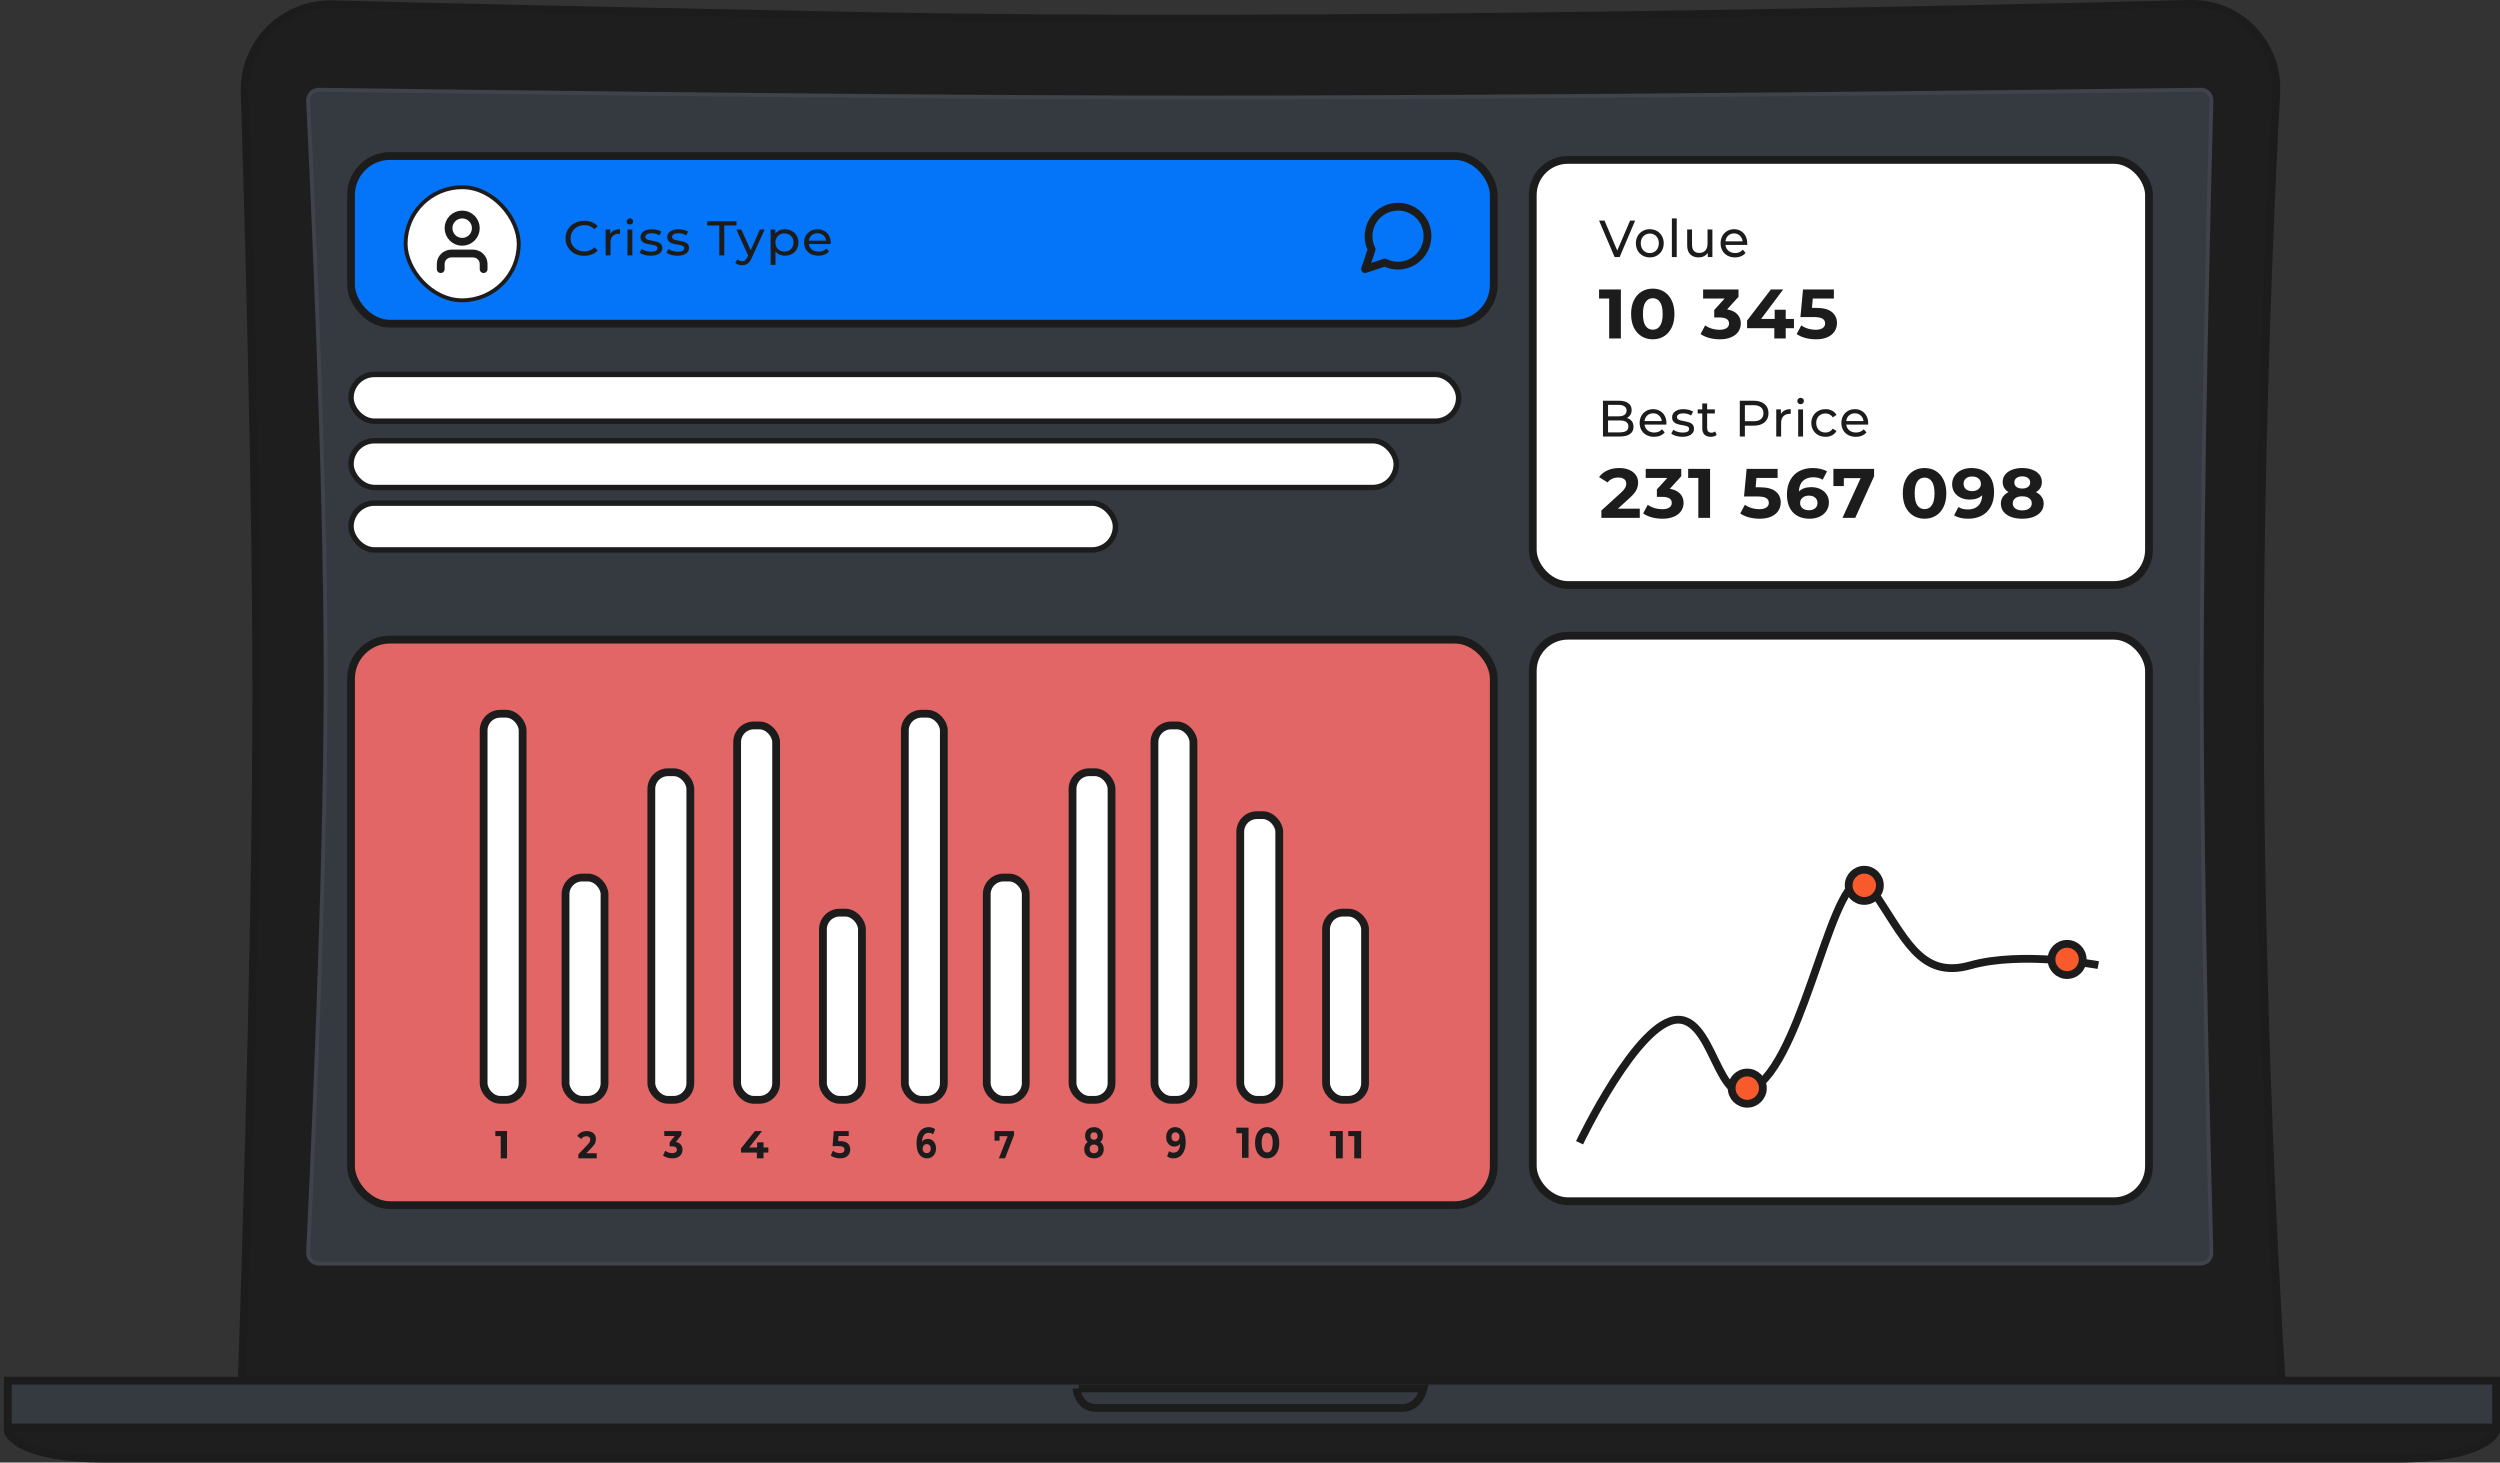 <?xml version="1.0" encoding="UTF-8"?>
<svg width="641px" height="375px" viewBox="0 0 641 375" version="1.1" xmlns="http://www.w3.org/2000/svg" xmlns:xlink="http://www.w3.org/1999/xlink">
    <rect x="0" y="0" width="641" height="375" fill="#333333" stroke="none"/>
    <title>Illustration</title>
    <defs>
        <path d="M0,0.466 L133,0.466 L0,0.466 Z" id="path-1"></path>
        <path d="M0,0.466 L133,0.466 L0,0.466 Z" id="path-3"></path>
        <path d="M0,0.466 L133,0.466 L0,0.466 Z" id="path-5"></path>
        <path d="M0,0.466 L133,0.466 L0,0.466 Z" id="path-7"></path>
        <path d="M0,0.466 L133,0.466 L0,0.466 Z" id="path-9"></path>
    </defs>
    <g id="🧠-Symbols" stroke="none" stroke-width="1" fill="none" fill-rule="evenodd">
        <g id="Cards/Banner/04" transform="translate(-142, -70)">
            <g id="Illustration" transform="translate(144, 71)">
                <path d="M83.285,0.097 C70.746,-0.238 60.363,10.088 60.745,22.593 C61.832,58.109 63.722,126.979 63.722,176.188 C63.722,245.237 60,353 60,353 L583,353 C583,353 577.416,270.859 577.416,176.188 C577.416,112.15 579.971,53.846 581.625,22.818 C582.296,10.23 572.155,-0.317 559.519,0.007 C498.616,1.569 332.432,5.325 219.133,3.088 C144.864,1.621 104.682,0.669 83.285,0.097 Z" id="Path" stroke="#1C1C1D" stroke-width="2" fill="#1E1E1E"></path>
                <path d="M79.791,22.005 C78.181,21.982 76.927,23.271 77.005,24.88 C77.79,40.949 81.506,119.878 81.506,172.482 C81.506,225.13 77.783,304.148 77,320.124 C76.926,321.717 78.198,323 79.793,323 L562.21,323 C563.78,323 565.042,321.755 565,320.186 C564.577,304.62 562.569,227.9 562.518,176.801 C562.465,122.544 564.567,41.013 565,24.818 C565.042,23.234 563.865,21.98 562.281,22 C539.89,22.293 388.019,24.221 287.988,23.992 C212.867,23.82 99.383,22.278 79.791,22.005 Z" id="Path" stroke="#40424C" fill="#343A40"></path>
                <path d="M0,365.027 C0,365.027 0.007,365.46 0,365.763 C-0.028,367.007 3.53,373 24.855,373 C24.855,373 589.155,373 612.186,373 C635.218,373 637.969,366.531 638,365.763 C637.969,365.311 638,365.732 638,365.027 C638,365.027 457.783,364.967 367.651,365.027 C337.017,365.047 306.318,365.006 275.685,365.027 C245.051,365.047 214.431,365.006 183.798,365.027 C122.53,365.068 0,365.027 0,365.027 Z" id="Path" stroke="#1C1C1D" stroke-width="2" fill="#1E1E1E"></path>
                <polygon id="Path" stroke="#1C1C1D" stroke-width="2" fill="#343A40" points="0 353 0 365 638 365 638 353"></polygon>
                <path d="M274,355 C274,355 274.37,360 279.126,360 C279.126,360 336.495,359.995 357.714,360 C359.306,360.001 362.037,358.948 363,355 L274.6,355" id="Path" stroke="#1C1C1D" stroke-width="2"></path>
                <rect id="Rectangle" stroke="#1C1C1D" stroke-width="2" fill="#0475f8" fill-rule="nonzero" x="88" y="39" width="293" height="43" rx="10"></rect>
                <rect id="Rectangle" stroke="#1C1C1D" fill="#FFFFFF" fill-rule="nonzero" x="102" y="47" width="29" height="29" rx="14.5"></rect>
                <path d="M122,68 L122,66.667 C122,65.959 121.71,65.281 121.195,64.781 C120.679,64.281 119.98,64 119.25,64 L113.75,64 C113.02,64 112.321,64.281 111.805,64.781 C111.29,65.281 111,65.959 111,66.667 L111,68" id="Path" stroke="#1C1C1D" stroke-width="2" stroke-linecap="round" stroke-linejoin="round"></path>
                <path d="M116.499,61 C118.432,61 120,59.433 120,57.5 C120,55.567 118.432,54 116.499,54 C114.567,54 113,55.567 113,57.5 C113,59.433 114.567,61 116.499,61 Z" id="Path" stroke="#1C1C1D" stroke-width="2" stroke-linecap="round" stroke-linejoin="round"></path>
                <path d="M147.793,64.592 C146.887,64.592 146.066,64.4 145.332,64.016 C144.606,63.623 144.036,63.088 143.622,62.411 C143.207,61.725 143,60.956 143,60.103 C143,59.251 143.207,58.486 143.622,57.809 C144.036,57.123 144.611,56.588 145.345,56.204 C146.079,55.811 146.9,55.614 147.806,55.614 C148.514,55.614 149.162,55.731 149.75,55.966 C150.337,56.191 150.838,56.53 151.252,56.981 L150.41,57.771 C149.728,57.077 148.877,56.73 147.858,56.73 C147.185,56.73 146.576,56.877 146.032,57.169 C145.487,57.462 145.06,57.867 144.749,58.386 C144.446,58.895 144.296,59.468 144.296,60.103 C144.296,60.739 144.446,61.316 144.749,61.834 C145.06,62.344 145.487,62.745 146.032,63.038 C146.576,63.33 147.185,63.476 147.858,63.476 C148.869,63.476 149.719,63.125 150.41,62.423 L151.252,63.213 C150.838,63.665 150.333,64.007 149.737,64.241 C149.149,64.475 148.501,64.592 147.793,64.592 Z M154.481,58.962 C154.698,58.578 155.017,58.285 155.44,58.085 C155.864,57.884 156.377,57.784 156.981,57.784 L156.981,58.95 C156.913,58.942 156.818,58.937 156.696,58.937 C156.023,58.937 155.492,59.134 155.103,59.527 C154.724,59.911 154.533,60.463 154.533,61.182 L154.533,64.492 L153.289,64.492 L153.289,57.846 L154.481,57.846 L154.481,58.962 Z M158.885,57.846 L160.129,57.846 L160.129,64.492 L158.885,64.492 L158.885,57.846 Z M159.507,56.567 C159.264,56.567 159.062,56.492 158.898,56.342 C158.742,56.191 158.665,56.007 158.665,55.79 C158.665,55.573 158.742,55.389 158.898,55.238 C159.062,55.079 159.264,55 159.507,55 C159.748,55 159.947,55.075 160.103,55.226 C160.267,55.368 160.349,55.548 160.349,55.765 C160.349,55.991 160.267,56.183 160.103,56.342 C159.947,56.492 159.748,56.567 159.507,56.567 Z M164.842,64.567 C164.281,64.567 163.741,64.496 163.223,64.354 C162.705,64.204 162.299,64.016 162.005,63.79 L162.523,62.837 C162.825,63.046 163.193,63.213 163.625,63.339 C164.056,63.464 164.493,63.527 164.933,63.527 C166.021,63.527 166.566,63.226 166.566,62.624 C166.566,62.423 166.491,62.264 166.345,62.147 C166.198,62.03 166.012,61.947 165.788,61.897 C165.572,61.838 165.261,61.775 164.855,61.708 C164.302,61.625 163.849,61.529 163.495,61.42 C163.149,61.311 162.851,61.127 162.601,60.868 C162.35,60.609 162.226,60.246 162.226,59.777 C162.226,59.176 162.485,58.695 163.003,58.335 C163.521,57.968 164.216,57.784 165.089,57.784 C165.546,57.784 166.004,57.838 166.462,57.947 C166.919,58.055 167.295,58.202 167.589,58.386 L167.058,59.339 C166.496,58.987 165.835,58.812 165.076,58.812 C164.548,58.812 164.147,58.895 163.871,59.063 C163.594,59.23 163.456,59.451 163.456,59.727 C163.456,59.945 163.534,60.116 163.689,60.241 C163.845,60.367 164.035,60.459 164.259,60.517 C164.493,60.576 164.817,60.643 165.231,60.718 C165.784,60.81 166.229,60.91 166.566,61.019 C166.911,61.119 167.204,61.295 167.446,61.545 C167.688,61.796 167.809,62.147 167.809,62.599 C167.809,63.201 167.541,63.681 167.006,64.041 C166.479,64.392 165.758,64.567 164.842,64.567 Z M171.703,64.567 C171.141,64.567 170.602,64.496 170.084,64.354 C169.566,64.204 169.159,64.016 168.866,63.79 L169.384,62.837 C169.686,63.046 170.053,63.213 170.485,63.339 C170.917,63.464 171.353,63.527 171.794,63.527 C172.882,63.527 173.426,63.226 173.426,62.624 C173.426,62.423 173.352,62.264 173.206,62.147 C173.059,62.03 172.873,61.947 172.649,61.897 C172.432,61.838 172.121,61.775 171.716,61.708 C171.163,61.625 170.709,61.529 170.356,61.42 C170.01,61.311 169.712,61.127 169.462,60.868 C169.211,60.609 169.086,60.246 169.086,59.777 C169.086,59.176 169.345,58.695 169.864,58.335 C170.382,57.968 171.077,57.784 171.949,57.784 C172.406,57.784 172.865,57.838 173.323,57.947 C173.78,58.055 174.155,58.202 174.45,58.386 L173.919,59.339 C173.357,58.987 172.696,58.812 171.936,58.812 C171.409,58.812 171.007,58.895 170.732,59.063 C170.455,59.23 170.317,59.451 170.317,59.727 C170.317,59.945 170.395,60.116 170.55,60.241 C170.706,60.367 170.895,60.459 171.12,60.517 C171.353,60.576 171.677,60.643 172.092,60.718 C172.644,60.81 173.089,60.91 173.426,61.019 C173.771,61.119 174.065,61.295 174.307,61.545 C174.549,61.796 174.67,62.147 174.67,62.599 C174.67,63.201 174.402,63.681 173.867,64.041 C173.339,64.392 172.618,64.567 171.703,64.567 Z M182.425,56.806 L179.316,56.806 L179.316,55.715 L186.817,55.715 L186.817,56.806 L183.708,56.806 L183.708,64.492 L182.425,64.492 L182.425,56.806 Z M194.063,57.846 L190.733,65.157 C190.44,65.834 190.094,66.31 189.697,66.586 C189.308,66.862 188.837,67 188.285,67 C187.948,67 187.62,66.946 187.3,66.837 C186.989,66.737 186.73,66.586 186.523,66.386 L187.054,65.483 C187.409,65.809 187.819,65.972 188.285,65.972 C188.588,65.972 188.837,65.892 189.036,65.734 C189.244,65.583 189.43,65.32 189.593,64.944 L189.814,64.48 L186.782,57.846 L188.078,57.846 L190.474,63.163 L192.845,57.846 L194.063,57.846 Z M199.234,57.784 C199.899,57.784 200.495,57.926 201.022,58.21 C201.549,58.494 201.959,58.891 202.252,59.401 C202.555,59.911 202.706,60.5 202.706,61.169 C202.706,61.838 202.555,62.432 202.252,62.95 C201.959,63.46 201.549,63.857 201.022,64.141 C200.495,64.425 199.899,64.567 199.234,64.567 C198.742,64.567 198.288,64.475 197.874,64.292 C197.468,64.108 197.122,63.84 196.837,63.489 L196.837,66.925 L195.593,66.925 L195.593,57.846 L196.785,57.846 L196.785,58.9 C197.062,58.532 197.412,58.256 197.835,58.072 C198.259,57.88 198.725,57.784 199.234,57.784 Z M199.13,63.514 C199.571,63.514 199.964,63.418 200.309,63.226 C200.664,63.025 200.94,62.749 201.138,62.398 C201.346,62.039 201.449,61.629 201.449,61.169 C201.449,60.71 201.346,60.304 201.138,59.953 C200.94,59.594 200.664,59.318 200.309,59.125 C199.964,58.933 199.571,58.837 199.13,58.837 C198.699,58.837 198.306,58.937 197.951,59.138 C197.606,59.33 197.329,59.602 197.122,59.953 C196.924,60.304 196.824,60.71 196.824,61.169 C196.824,61.629 196.924,62.039 197.122,62.398 C197.321,62.749 197.598,63.025 197.951,63.226 C198.306,63.418 198.699,63.514 199.13,63.514 Z M211,61.207 C211,61.299 210.992,61.42 210.974,61.571 L205.403,61.571 C205.481,62.156 205.745,62.628 206.194,62.987 C206.652,63.339 207.217,63.514 207.891,63.514 C208.712,63.514 209.372,63.247 209.873,62.712 L210.56,63.489 C210.249,63.84 209.86,64.108 209.394,64.292 C208.936,64.475 208.422,64.567 207.852,64.567 C207.126,64.567 206.483,64.425 205.922,64.141 C205.361,63.848 204.924,63.443 204.613,62.925 C204.311,62.406 204.16,61.821 204.16,61.169 C204.16,60.526 204.307,59.945 204.6,59.426 C204.903,58.908 205.313,58.507 205.831,58.223 C206.358,57.93 206.95,57.784 207.606,57.784 C208.263,57.784 208.846,57.93 209.355,58.223 C209.873,58.507 210.275,58.908 210.56,59.426 C210.854,59.945 211,60.538 211,61.207 Z M207.606,58.799 C207.01,58.799 206.509,58.975 206.103,59.326 C205.706,59.677 205.473,60.137 205.403,60.705 L209.808,60.705 C209.74,60.145 209.502,59.69 209.096,59.339 C208.699,58.979 208.202,58.799 207.606,58.799 Z" id="Shape" fill="#1C1C1D" fill-rule="nonzero"></path>
                <path d="M364,59.556 C364.003,60.729 363.729,61.886 363.2,62.933 C362.572,64.188 361.609,65.244 360.415,65.982 C359.222,66.719 357.847,67.111 356.444,67.111 C355.271,67.114 354.114,66.84 353.067,66.311 L348,68 L349.689,62.933 C349.16,61.886 348.886,60.729 348.889,59.556 C348.89,58.153 349.281,56.778 350.019,55.585 C350.756,54.391 351.812,53.427 353.067,52.8 C354.114,52.271 355.271,51.997 356.444,52 L356.889,52 C358.741,52.102 360.492,52.884 361.804,54.196 C363.116,55.508 363.898,57.258 364,59.111 L364,59.556 Z" id="Path" stroke="#1C1C1D" stroke-width="2" stroke-linecap="round" stroke-linejoin="round"></path>
                <rect id="Rectangle" stroke="#1C1C1D" stroke-width="2" fill="#E26666" fill-rule="nonzero" x="88" y="163" width="293" height="145" rx="10"></rect>
                <rect id="Rectangle" stroke="#1C1C1D" stroke-width="2" fill="#FFFFFF" fill-rule="nonzero" x="122" y="182" width="10" height="99" rx="4.285"></rect>
                <rect id="Rectangle" stroke="#1C1C1D" stroke-width="2" fill="#FFFFFF" fill-rule="nonzero" x="230" y="182" width="10" height="99" rx="4.285"></rect>
                <rect id="Rectangle" stroke="#1C1C1D" stroke-width="2" fill="#FFFFFF" fill-rule="nonzero" x="143" y="224" width="10" height="57" rx="4.285"></rect>
                <rect id="Rectangle" stroke="#1C1C1D" stroke-width="2" fill="#FFFFFF" fill-rule="nonzero" x="251" y="224" width="10" height="57" rx="4.285"></rect>
                <rect id="Rectangle" stroke="#1C1C1D" stroke-width="2" fill="#FFFFFF" fill-rule="nonzero" x="316" y="208" width="10" height="73" rx="4.285"></rect>
                <rect id="Rectangle" stroke="#1C1C1D" stroke-width="2" fill="#FFFFFF" fill-rule="nonzero" x="209" y="233" width="10" height="48" rx="4.285"></rect>
                <rect id="Rectangle" stroke="#1C1C1D" stroke-width="2" fill="#FFFFFF" fill-rule="nonzero" x="338" y="233" width="10" height="48" rx="4.285"></rect>
                <rect id="Rectangle" stroke="#1C1C1D" stroke-width="2" fill="#FFFFFF" fill-rule="nonzero" x="165" y="197" width="10" height="84" rx="4.285"></rect>
                <rect id="Rectangle" stroke="#1C1C1D" stroke-width="2" fill="#FFFFFF" fill-rule="nonzero" x="273" y="197" width="10" height="84" rx="4.285"></rect>
                <rect id="Rectangle" stroke="#1C1C1D" stroke-width="2" fill="#FFFFFF" fill-rule="nonzero" x="187" y="185" width="10" height="96" rx="4.285"></rect>
                <rect id="Rectangle" stroke="#1C1C1D" stroke-width="2" fill="#FFFFFF" fill-rule="nonzero" x="294" y="185" width="10" height="96" rx="4.285"></rect>
                <polygon id="Path" fill="#1C1C1D" fill-rule="nonzero" points="128 289 128 296 126.39 296 126.39 290.3 125 290.3 125 289"></polygon>
                <path d="M151,294.702 L151,296 L146.285,296 L146.285,294.968 L148.691,292.46 C148.947,292.192 149.119,291.963 149.208,291.772 C149.298,291.576 149.342,291.383 149.342,291.193 C149.342,290.918 149.255,290.707 149.083,290.563 C148.917,290.413 148.67,290.337 148.344,290.337 C148.071,290.337 147.824,290.396 147.604,290.514 C147.384,290.626 147.2,290.796 147.051,291.026 L146,290.278 C146.244,289.879 146.579,289.567 147.007,289.344 C147.435,289.115 147.925,289 148.477,289 C148.941,289 149.345,289.086 149.69,289.256 C150.04,289.419 150.31,289.656 150.501,289.963 C150.696,290.265 150.795,290.622 150.795,291.035 C150.795,291.409 150.723,291.759 150.581,292.087 C150.438,292.415 150.162,292.789 149.752,293.208 L148.317,294.702 L151,294.702 Z" id="Path" fill="#1C1C1D" fill-rule="nonzero"></path>
                <path d="M171.294,291.802 C171.845,291.9 172.267,292.127 172.56,292.48 C172.853,292.828 173,293.261 173,293.778 C173,294.178 172.904,294.549 172.713,294.889 C172.521,295.223 172.228,295.492 171.833,295.696 C171.444,295.899 170.965,296 170.396,296 C169.954,296 169.517,295.939 169.086,295.814 C168.662,295.683 168.299,295.499 168,295.263 L168.566,294.044 C168.805,294.24 169.08,294.395 169.391,294.506 C169.709,294.61 170.032,294.663 170.361,294.663 C170.726,294.663 171.013,294.588 171.223,294.437 C171.432,294.28 171.537,294.061 171.537,293.778 C171.537,293.214 171.145,292.933 170.361,292.933 L169.697,292.933 L169.697,291.881 L170.989,290.278 L168.314,290.278 L168.314,289 L172.713,289 L172.713,290.032 L171.294,291.802 Z" id="Path" fill="#1C1C1D" fill-rule="nonzero"></path>
                <polygon id="Path" fill="#1C1C1D" fill-rule="nonzero" points="195 294.53 193.77 294.53 193.77 296 192.066 296 192.066 294.53 188 294.53 188 293.44 191.559 289 193.393 289 190.093 293.209 192.12 293.209 192.12 291.9 193.77 291.9 193.77 293.209 195 293.209"></polygon>
                <path d="M213.41,291.586 C214.294,291.586 214.945,291.779 215.363,292.166 C215.788,292.553 216,293.07 216,293.719 C216,294.139 215.904,294.522 215.713,294.87 C215.522,295.21 215.229,295.486 214.835,295.696 C214.447,295.899 213.965,296 213.392,296 C212.95,296 212.514,295.938 212.084,295.814 C211.66,295.683 211.298,295.499 211,295.263 L211.573,294.044 C211.812,294.24 212.087,294.395 212.398,294.506 C212.708,294.61 213.028,294.663 213.357,294.663 C213.721,294.663 214.008,294.584 214.216,294.427 C214.426,294.27 214.53,294.05 214.53,293.769 C214.53,293.474 214.42,293.251 214.199,293.1 C213.984,292.949 213.608,292.874 213.069,292.874 L211.465,292.874 L211.788,289 L215.614,289 L215.614,290.278 L212.998,290.278 L212.9,291.586 L213.41,291.586 Z" id="Path" fill="#1C1C1D" fill-rule="nonzero"></path>
                <path d="M235.915,291.017 C236.302,291.017 236.653,291.116 236.971,291.315 C237.288,291.514 237.538,291.798 237.723,292.166 C237.908,292.527 238,292.947 238,293.425 C238,293.942 237.899,294.394 237.697,294.785 C237.495,295.175 237.218,295.477 236.867,295.691 C236.52,295.898 236.134,296 235.708,296 C234.86,296 234.196,295.669 233.718,295.006 C233.24,294.343 233,293.396 233,292.166 C233,291.29 233.13,290.538 233.39,289.912 C233.649,289.286 234.009,288.81 234.471,288.486 C234.938,288.162 235.477,288 236.088,288 C236.411,288 236.719,288.048 237.014,288.144 C237.313,288.232 237.567,288.362 237.775,288.531 L237.256,289.846 C236.956,289.588 236.579,289.459 236.123,289.459 C235.61,289.459 235.203,289.651 234.903,290.033 C234.603,290.417 234.442,290.973 234.419,291.702 C234.777,291.246 235.275,291.017 235.915,291.017 Z M235.63,294.663 C235.93,294.663 236.172,294.561 236.356,294.354 C236.547,294.148 236.642,293.868 236.642,293.514 C236.642,293.161 236.547,292.881 236.356,292.675 C236.172,292.46 235.924,292.354 235.612,292.354 C235.307,292.354 235.056,292.465 234.86,292.685 C234.664,292.9 234.565,293.175 234.565,293.514 C234.565,293.853 234.661,294.129 234.851,294.343 C235.042,294.556 235.301,294.663 235.63,294.663 Z" id="Shape" fill="#1C1C1D" fill-rule="nonzero"></path>
                <polygon id="Path" fill="#1C1C1D" fill-rule="nonzero" points="258 289 258 290.05 255.682 296 254.114 296 256.351 290.32 254.283 290.32 254.283 291.46 253 291.46 253 289"></polygon>
                <path d="M280.093,291.802 C280.387,291.993 280.61,292.243 280.763,292.552 C280.921,292.862 281,293.219 281,293.625 C281,294.104 280.896,294.523 280.686,294.885 C280.477,295.238 280.184,295.514 279.805,295.714 C279.427,295.905 278.989,296 278.491,296 C277.994,296 277.556,295.905 277.178,295.714 C276.805,295.514 276.514,295.238 276.305,294.885 C276.101,294.523 276,294.104 276,293.625 C276,293.219 276.076,292.862 276.229,292.552 C276.386,292.243 276.61,291.993 276.898,291.802 C276.678,291.624 276.508,291.404 276.39,291.138 C276.271,290.866 276.212,290.557 276.212,290.21 C276.212,289.761 276.308,289.37 276.5,289.039 C276.692,288.708 276.961,288.454 277.305,288.277 C277.649,288.092 278.045,288 278.491,288 C278.943,288 279.342,288.092 279.687,288.277 C280.037,288.454 280.308,288.708 280.5,289.039 C280.692,289.37 280.788,289.761 280.788,290.21 C280.788,290.557 280.729,290.866 280.61,291.138 C280.492,291.404 280.319,291.624 280.093,291.802 Z M278.491,289.315 C278.215,289.315 277.992,289.404 277.822,289.581 C277.658,289.75 277.576,289.985 277.576,290.287 C277.576,290.582 277.658,290.814 277.822,290.983 C277.986,291.153 278.209,291.237 278.491,291.237 C278.774,291.237 279,291.153 279.17,290.983 C279.339,290.814 279.424,290.582 279.424,290.287 C279.424,289.985 279.339,289.75 279.17,289.581 C279,289.404 278.774,289.315 278.491,289.315 Z M278.491,294.686 C278.836,294.686 279.108,294.586 279.305,294.387 C279.509,294.181 279.61,293.908 279.61,293.57 C279.61,293.231 279.509,292.962 279.305,292.763 C279.108,292.564 278.836,292.465 278.491,292.465 C278.153,292.465 277.884,292.564 277.686,292.763 C277.489,292.962 277.39,293.231 277.39,293.57 C277.39,293.916 277.489,294.188 277.686,294.387 C277.884,294.586 278.153,294.686 278.491,294.686 Z" id="Shape" fill="#1C1C1D" fill-rule="nonzero"></path>
                <path d="M299.292,288 C300.14,288 300.803,288.331 301.282,288.995 C301.76,289.651 302,290.597 302,291.834 C302,292.711 301.87,293.463 301.61,294.089 C301.357,294.715 300.996,295.19 300.529,295.514 C300.062,295.838 299.523,296 298.912,296 C298.588,296 298.28,295.956 297.986,295.867 C297.691,295.772 297.441,295.639 297.233,295.47 L297.752,294.155 C298.047,294.413 298.424,294.542 298.885,294.542 C299.399,294.542 299.805,294.35 300.106,293.967 C300.405,293.577 300.566,293.017 300.59,292.288 C300.227,292.752 299.725,292.984 299.084,292.984 C298.698,292.984 298.346,292.884 298.029,292.685 C297.712,292.487 297.462,292.206 297.277,291.846 C297.092,291.477 297,291.053 297,290.575 C297,290.059 297.101,289.606 297.303,289.216 C297.504,288.825 297.778,288.527 298.124,288.321 C298.476,288.107 298.866,288 299.292,288 Z M299.396,291.646 C299.701,291.646 299.949,291.54 300.14,291.326 C300.336,291.106 300.434,290.826 300.434,290.487 C300.434,290.147 300.339,289.871 300.149,289.658 C299.964,289.444 299.707,289.337 299.379,289.337 C299.079,289.337 298.834,289.44 298.643,289.646 C298.459,289.853 298.367,290.132 298.367,290.487 C298.367,290.84 298.459,291.123 298.643,291.338 C298.834,291.544 299.084,291.646 299.396,291.646 Z" id="Shape" fill="#1C1C1D" fill-rule="nonzero"></path>
                <path d="M318.124,288.133 L318.124,295.867 L316.448,295.867 L316.448,289.569 L315,289.569 L315,288.133 L318.124,288.133 Z M322.898,296 C322.298,296 321.764,295.842 321.295,295.525 C320.825,295.208 320.456,294.752 320.188,294.155 C319.926,293.551 319.795,292.833 319.795,291.999 C319.795,291.167 319.926,290.453 320.188,289.857 C320.456,289.252 320.825,288.791 321.295,288.475 C321.764,288.158 322.298,288 322.898,288 C323.497,288 324.031,288.158 324.5,288.475 C324.97,288.791 325.335,289.252 325.597,289.857 C325.866,290.453 326,291.167 326,291.999 C326,292.833 325.866,293.551 325.597,294.155 C325.335,294.752 324.97,295.208 324.5,295.525 C324.031,295.842 323.497,296 322.898,296 Z M322.898,294.486 C323.339,294.486 323.683,294.284 323.932,293.879 C324.187,293.473 324.314,292.847 324.314,291.999 C324.314,291.153 324.187,290.527 323.932,290.121 C323.683,289.716 323.339,289.514 322.898,289.514 C322.463,289.514 322.119,289.716 321.863,290.121 C321.615,290.527 321.491,291.153 321.491,291.999 C321.491,292.847 321.615,293.473 321.863,293.879 C322.119,294.284 322.463,294.486 322.898,294.486 Z" id="Shape" fill="#1C1C1D" fill-rule="nonzero"></path>
                <path d="M342.293,289 L342.293,296 L340.527,296 L340.527,290.3 L339,290.3 L339,289 L342.293,289 Z M347,289 L347,296 L345.233,296 L345.233,290.3 L343.706,290.3 L343.706,289 L347,289 Z" id="Shape" fill="#1C1C1D" fill-rule="nonzero"></path>
                <rect id="Rectangle" stroke="#1C1C1D" stroke-width="2" fill="#FFFFFF" fill-rule="nonzero" x="391" y="40" width="158" height="109" rx="9"></rect>
                <path d="M417.249,55.561 L413.272,64.92 L411.99,64.92 L408,55.561 L409.399,55.561 L412.664,63.249 L415.954,55.561 L417.249,55.561 Z M421.016,65 C420.334,65 419.721,64.844 419.177,64.532 C418.633,64.22 418.205,63.792 417.894,63.249 C417.593,62.696 417.441,62.072 417.441,61.377 C417.441,60.682 417.593,60.062 417.894,59.519 C418.205,58.966 418.633,58.538 419.177,58.235 C419.721,57.923 420.334,57.767 421.016,57.767 C421.699,57.767 422.308,57.923 422.843,58.235 C423.387,58.538 423.811,58.966 424.113,59.519 C424.423,60.062 424.579,60.682 424.579,61.377 C424.579,62.072 424.423,62.696 424.113,63.249 C423.811,63.792 423.387,64.22 422.843,64.532 C422.308,64.844 421.699,65 421.016,65 Z M421.016,63.877 C421.457,63.877 421.85,63.775 422.195,63.57 C422.55,63.356 422.826,63.061 423.024,62.687 C423.223,62.304 423.322,61.867 423.322,61.377 C423.322,60.887 423.223,60.455 423.024,60.08 C422.826,59.697 422.55,59.403 422.195,59.198 C421.85,58.993 421.457,58.89 421.016,58.89 C420.576,58.89 420.179,58.993 419.825,59.198 C419.479,59.403 419.203,59.697 418.996,60.08 C418.798,60.455 418.698,60.887 418.698,61.377 C418.698,61.867 418.798,62.304 418.996,62.687 C419.203,63.061 419.479,63.356 419.825,63.57 C420.179,63.775 420.576,63.877 421.016,63.877 Z M426.669,55 L427.913,55 L427.913,64.92 L426.669,64.92 L426.669,55 Z M437.057,57.834 L437.057,64.92 L435.878,64.92 L435.878,63.85 C435.627,64.216 435.295,64.501 434.88,64.706 C434.474,64.902 434.03,65 433.546,65 C432.631,65 431.909,64.742 431.383,64.225 C430.856,63.699 430.593,62.928 430.593,61.912 L430.593,57.834 L431.836,57.834 L431.836,61.765 C431.836,62.451 431.996,62.972 432.315,63.329 C432.635,63.676 433.093,63.85 433.689,63.85 C434.345,63.85 434.863,63.645 435.243,63.235 C435.623,62.825 435.813,62.246 435.813,61.497 L435.813,57.834 L437.057,57.834 Z M446,61.417 C446,61.515 445.991,61.644 445.974,61.805 L440.404,61.805 C440.481,62.429 440.744,62.932 441.194,63.316 C441.651,63.69 442.217,63.877 442.891,63.877 C443.711,63.877 444.371,63.592 444.873,63.021 L445.56,63.85 C445.249,64.225 444.86,64.51 444.394,64.706 C443.936,64.902 443.422,65 442.852,65 C442.127,65 441.483,64.848 440.922,64.545 C440.36,64.233 439.924,63.801 439.613,63.249 C439.311,62.696 439.16,62.072 439.16,61.377 C439.16,60.691 439.306,60.071 439.601,59.519 C439.902,58.966 440.313,58.538 440.831,58.235 C441.358,57.923 441.949,57.767 442.606,57.767 C443.262,57.767 443.845,57.923 444.355,58.235 C444.873,58.538 445.275,58.966 445.56,59.519 C445.853,60.071 446,60.704 446,61.417 Z M442.606,58.85 C442.01,58.85 441.509,59.037 441.103,59.412 C440.705,59.786 440.472,60.276 440.404,60.882 L444.808,60.882 C444.739,60.285 444.501,59.799 444.096,59.425 C443.698,59.042 443.202,58.85 442.606,58.85 Z" id="Shape" fill="#1C1C1D" fill-rule="nonzero"></path>
                <path d="M415.131,106.164 C415.66,106.313 416.076,106.583 416.38,106.976 C416.684,107.361 416.836,107.85 416.836,108.444 C416.836,109.239 416.537,109.851 415.938,110.279 C415.347,110.707 414.485,110.921 413.348,110.921 L409,110.921 L409,101.747 L413.087,101.747 C414.129,101.747 414.931,101.957 415.495,102.376 C416.068,102.796 416.354,103.377 416.354,104.119 C416.354,104.6 416.242,105.015 416.016,105.364 C415.799,105.714 415.504,105.98 415.131,106.164 Z M410.302,102.809 L410.302,105.744 L412.97,105.744 C413.639,105.744 414.15,105.622 414.506,105.377 C414.871,105.124 415.053,104.757 415.053,104.277 C415.053,103.796 414.871,103.433 414.506,103.189 C414.15,102.935 413.639,102.809 412.97,102.809 L410.302,102.809 Z M413.296,109.86 C414.033,109.86 414.589,109.737 414.962,109.493 C415.334,109.248 415.521,108.864 415.521,108.339 C415.521,107.317 414.779,106.806 413.296,106.806 L410.302,106.806 L410.302,109.86 L413.296,109.86 Z M425.276,107.488 C425.276,107.584 425.267,107.71 425.25,107.868 L419.653,107.868 C419.731,108.479 419.995,108.973 420.447,109.349 C420.907,109.716 421.476,109.899 422.152,109.899 C422.976,109.899 423.64,109.619 424.144,109.06 L424.834,109.873 C424.521,110.24 424.131,110.52 423.662,110.712 C423.202,110.904 422.686,111 422.113,111 C421.384,111 420.737,110.851 420.174,110.554 C419.61,110.248 419.172,109.825 418.859,109.283 C418.555,108.741 418.404,108.13 418.404,107.448 C418.404,106.775 418.551,106.169 418.846,105.626 C419.149,105.084 419.562,104.665 420.083,104.368 C420.612,104.062 421.206,103.91 421.866,103.91 C422.525,103.91 423.111,104.062 423.623,104.368 C424.144,104.665 424.547,105.084 424.834,105.626 C425.129,106.169 425.276,106.788 425.276,107.488 Z M421.866,104.971 C421.267,104.971 420.763,105.155 420.356,105.522 C419.956,105.889 419.722,106.369 419.653,106.963 L424.079,106.963 C424.009,106.378 423.77,105.902 423.363,105.535 C422.963,105.159 422.465,104.971 421.866,104.971 Z M429.362,111 C428.797,111 428.255,110.926 427.735,110.777 C427.214,110.62 426.806,110.423 426.511,110.187 L427.032,109.191 C427.336,109.409 427.704,109.585 428.138,109.716 C428.572,109.847 429.01,109.912 429.453,109.912 C430.546,109.912 431.093,109.598 431.093,108.969 C431.093,108.759 431.02,108.593 430.872,108.471 C430.724,108.348 430.538,108.261 430.312,108.208 C430.095,108.148 429.783,108.082 429.375,108.012 C428.82,107.925 428.364,107.824 428.008,107.71 C427.661,107.597 427.362,107.404 427.11,107.134 C426.858,106.863 426.732,106.483 426.732,105.993 C426.732,105.364 426.993,104.862 427.513,104.486 C428.034,104.101 428.732,103.91 429.609,103.91 C430.069,103.91 430.529,103.967 430.989,104.08 C431.449,104.193 431.827,104.347 432.121,104.539 L431.588,105.535 C431.023,105.168 430.359,104.984 429.596,104.984 C429.067,104.984 428.664,105.071 428.386,105.246 C428.108,105.421 427.969,105.653 427.969,105.941 C427.969,106.169 428.047,106.347 428.203,106.478 C428.36,106.609 428.55,106.706 428.776,106.767 C429.01,106.828 429.336,106.898 429.752,106.976 C430.307,107.073 430.755,107.178 431.093,107.291 C431.44,107.396 431.735,107.579 431.978,107.841 C432.221,108.104 432.343,108.471 432.343,108.942 C432.343,109.571 432.074,110.074 431.536,110.45 C431.007,110.817 430.281,111 429.362,111 Z M438.155,110.515 C437.973,110.672 437.747,110.795 437.479,110.882 C437.209,110.961 436.932,111 436.646,111 C435.951,111 435.413,110.812 435.031,110.436 C434.649,110.061 434.459,109.524 434.459,108.824 L434.459,105.01 L433.287,105.01 L433.287,103.975 L434.459,103.975 L434.459,102.455 L435.708,102.455 L435.708,103.975 L437.687,103.975 L437.687,105.01 L435.708,105.01 L435.708,108.772 C435.708,109.147 435.799,109.436 435.982,109.637 C436.172,109.838 436.441,109.938 436.789,109.938 C437.17,109.938 437.495,109.829 437.765,109.611 L438.155,110.515 Z M447.641,101.747 C448.822,101.747 449.75,102.031 450.426,102.599 C451.103,103.167 451.442,103.949 451.442,104.945 C451.442,105.941 451.103,106.723 450.426,107.291 C449.75,107.859 448.822,108.143 447.641,108.143 L445.389,108.143 L445.389,110.921 L444.087,110.921 L444.087,101.747 L447.641,101.747 Z M447.602,107.003 C448.427,107.003 449.056,106.828 449.489,106.478 C449.923,106.12 450.14,105.609 450.14,104.945 C450.14,104.281 449.923,103.774 449.489,103.425 C449.056,103.066 448.427,102.887 447.602,102.887 L445.389,102.887 L445.389,107.003 L447.602,107.003 Z M454.627,105.142 C454.844,104.74 455.165,104.434 455.59,104.224 C456.015,104.014 456.532,103.91 457.139,103.91 L457.139,105.128 C457.07,105.12 456.975,105.115 456.853,105.115 C456.176,105.115 455.642,105.32 455.252,105.731 C454.87,106.133 454.679,106.71 454.679,107.461 L454.679,110.921 L453.43,110.921 L453.43,103.975 L454.627,103.975 L454.627,105.142 Z M459.052,103.975 L460.301,103.975 L460.301,110.921 L459.052,110.921 L459.052,103.975 Z M459.677,102.638 C459.433,102.638 459.229,102.56 459.065,102.402 C458.909,102.245 458.831,102.053 458.831,101.826 C458.831,101.598 458.909,101.406 459.065,101.249 C459.229,101.083 459.433,101 459.677,101 C459.919,101 460.119,101.079 460.275,101.236 C460.44,101.385 460.523,101.572 460.523,101.799 C460.523,102.035 460.44,102.237 460.275,102.402 C460.119,102.56 459.919,102.638 459.677,102.638 Z M466.066,111 C465.363,111 464.734,110.847 464.179,110.541 C463.632,110.235 463.202,109.816 462.89,109.283 C462.578,108.741 462.421,108.13 462.421,107.448 C462.421,106.767 462.578,106.159 462.89,105.626 C463.202,105.084 463.632,104.665 464.179,104.368 C464.734,104.062 465.363,103.91 466.066,103.91 C466.691,103.91 467.246,104.036 467.732,104.29 C468.227,104.543 468.608,104.91 468.878,105.391 L467.927,106.007 C467.71,105.674 467.441,105.425 467.12,105.26 C466.799,105.094 466.443,105.01 466.053,105.01 C465.601,105.01 465.194,105.111 464.829,105.312 C464.473,105.513 464.192,105.802 463.983,106.177 C463.783,106.544 463.684,106.968 463.684,107.448 C463.684,107.938 463.783,108.37 463.983,108.746 C464.192,109.113 464.473,109.396 464.829,109.598 C465.194,109.799 465.601,109.899 466.053,109.899 C466.443,109.899 466.799,109.816 467.12,109.65 C467.441,109.484 467.71,109.235 467.927,108.903 L468.878,109.506 C468.608,109.986 468.227,110.358 467.732,110.62 C467.246,110.874 466.691,111 466.066,111 Z M477,107.488 C477,107.584 476.992,107.71 476.974,107.868 L471.377,107.868 C471.455,108.479 471.72,108.973 472.171,109.349 C472.631,109.716 473.199,109.899 473.876,109.899 C474.701,109.899 475.365,109.619 475.868,109.06 L476.557,109.873 C476.245,110.24 475.855,110.52 475.386,110.712 C474.927,110.904 474.41,111 473.837,111 C473.108,111 472.462,110.851 471.897,110.554 C471.334,110.248 470.895,109.825 470.583,109.283 C470.28,108.741 470.127,108.13 470.127,107.448 C470.127,106.775 470.275,106.169 470.57,105.626 C470.874,105.084 471.286,104.665 471.806,104.368 C472.336,104.062 472.93,103.91 473.59,103.91 C474.25,103.91 474.836,104.062 475.347,104.368 C475.868,104.665 476.271,105.084 476.557,105.626 C476.853,106.169 477,106.788 477,107.488 Z M473.59,104.971 C472.991,104.971 472.488,105.155 472.08,105.522 C471.681,105.889 471.447,106.369 471.377,106.963 L475.802,106.963 C475.734,106.378 475.495,105.902 475.087,105.535 C474.688,105.159 474.188,104.971 473.59,104.971 Z" id="Shape" fill="#1C1C1D" fill-rule="nonzero"></path>
                <path d="M413.593,73.215 L413.593,85.785 L410.593,85.785 L410.593,75.55 L408,75.55 L408,73.215 L413.593,73.215 Z M421.771,86 C420.697,86 419.741,85.743 418.901,85.228 C418.061,84.713 417.401,83.971 416.919,83.001 C416.45,82.02 416.215,80.853 416.215,79.5 C416.215,78.147 416.45,76.986 416.919,76.017 C417.401,75.035 418.061,74.287 418.901,73.772 C419.741,73.257 420.697,73 421.771,73 C422.845,73 423.802,73.257 424.642,73.772 C425.482,74.287 426.135,75.035 426.605,76.017 C427.086,76.986 427.327,78.147 427.327,79.5 C427.327,80.853 427.086,82.02 426.605,83.001 C426.135,83.971 425.482,84.713 424.642,85.228 C423.802,85.743 422.845,86 421.771,86 Z M421.771,83.54 C422.561,83.54 423.179,83.211 423.623,82.552 C424.08,81.894 424.308,80.877 424.308,79.5 C424.308,78.123 424.08,77.106 423.623,76.448 C423.179,75.789 422.561,75.46 421.771,75.46 C420.993,75.46 420.376,75.789 419.919,76.448 C419.475,77.106 419.253,78.123 419.253,79.5 C419.253,80.877 419.475,81.894 419.919,82.552 C420.376,83.211 420.993,83.54 421.771,83.54 Z M440.826,78.333 C441.962,78.512 442.833,78.925 443.437,79.572 C444.043,80.206 444.345,80.996 444.345,81.942 C444.345,82.672 444.148,83.349 443.752,83.971 C443.358,84.581 442.752,85.072 441.937,85.443 C441.135,85.814 440.147,86 438.974,86 C438.061,86 437.159,85.886 436.27,85.659 C435.394,85.419 434.647,85.084 434.029,84.653 L435.196,82.427 C435.691,82.786 436.258,83.067 436.9,83.271 C437.555,83.462 438.221,83.558 438.9,83.558 C439.654,83.558 440.246,83.42 440.678,83.145 C441.11,82.858 441.326,82.457 441.326,81.942 C441.326,80.912 440.518,80.398 438.9,80.398 L437.53,80.398 L437.53,78.477 L440.196,75.55 L434.678,75.55 L434.678,73.215 L443.752,73.215 L443.752,75.101 L440.826,78.333 Z M457.972,83.145 L455.86,83.145 L455.86,85.785 L452.934,85.785 L452.934,83.145 L445.952,83.145 L445.952,81.188 L452.064,73.215 L455.212,73.215 L449.545,80.775 L453.027,80.775 L453.027,78.423 L455.86,78.423 L455.86,80.775 L457.972,80.775 L457.972,83.145 Z M463.648,77.938 C465.476,77.938 466.821,78.291 467.685,78.997 C468.562,79.704 469,80.649 469,81.834 C469,82.6 468.803,83.301 468.407,83.935 C468.013,84.558 467.407,85.06 466.592,85.443 C465.791,85.814 464.796,86 463.611,86 C462.698,86 461.796,85.886 460.907,85.659 C460.031,85.419 459.284,85.084 458.666,84.653 L459.851,82.427 C460.346,82.786 460.913,83.067 461.555,83.271 C462.198,83.462 462.858,83.558 463.537,83.558 C464.29,83.558 464.883,83.414 465.315,83.127 C465.747,82.84 465.963,82.439 465.963,81.924 C465.963,81.385 465.735,80.978 465.278,80.703 C464.833,80.428 464.055,80.29 462.944,80.29 L459.629,80.29 L460.296,73.215 L468.204,73.215 L468.204,75.55 L462.796,75.55 L462.592,77.938 L463.648,77.938 Z" id="Shape" fill="#1C1C1D" fill-rule="nonzero"></path>
                <path d="M418.438,129.414 L418.438,131.785 L408.595,131.785 L408.595,129.899 L413.619,125.32 C414.152,124.829 414.512,124.411 414.698,124.064 C414.885,123.704 414.978,123.352 414.978,123.004 C414.978,122.501 414.798,122.118 414.438,121.855 C414.091,121.579 413.576,121.442 412.894,121.442 C412.323,121.442 411.808,121.55 411.349,121.765 C410.891,121.969 410.505,122.28 410.196,122.699 L408,121.334 C408.509,120.604 409.209,120.035 410.103,119.628 C410.996,119.209 412.019,119 413.173,119 C414.14,119 414.984,119.155 415.703,119.467 C416.435,119.766 416.999,120.197 417.396,120.76 C417.806,121.31 418.011,121.963 418.011,122.717 C418.011,123.399 417.862,124.039 417.564,124.638 C417.266,125.237 416.689,125.919 415.834,126.685 L412.838,129.414 L418.438,129.414 Z M426.139,124.333 C427.28,124.512 428.155,124.925 428.763,125.572 C429.37,126.207 429.674,126.997 429.674,127.942 C429.674,128.672 429.476,129.349 429.079,129.971 C428.682,130.581 428.074,131.073 427.255,131.443 C426.449,131.814 425.457,132 424.278,132 C423.36,132 422.455,131.886 421.562,131.659 C420.681,131.419 419.931,131.084 419.31,130.653 L420.482,128.427 C420.978,128.786 421.55,129.067 422.194,129.271 C422.852,129.462 423.522,129.558 424.204,129.558 C424.96,129.558 425.556,129.421 425.99,129.145 C426.425,128.858 426.641,128.456 426.641,127.942 C426.641,126.912 425.829,126.398 424.204,126.398 L422.827,126.398 L422.827,124.477 L425.506,121.55 L419.961,121.55 L419.961,119.215 L429.079,119.215 L429.079,121.101 L426.139,124.333 Z M436.462,119.215 L436.462,131.785 L433.448,131.785 L433.448,121.55 L430.843,121.55 L430.843,119.215 L436.462,119.215 Z M449.204,123.938 C451.04,123.938 452.392,124.291 453.26,124.997 C454.141,125.704 454.582,126.649 454.582,127.834 C454.582,128.6 454.383,129.3 453.986,129.935 C453.589,130.557 452.981,131.06 452.163,131.443 C451.356,131.814 450.358,132 449.167,132 C448.249,132 447.343,131.886 446.45,131.659 C445.569,131.419 444.819,131.084 444.199,130.653 L445.39,128.427 C445.886,128.786 446.457,129.067 447.102,129.271 C447.746,129.462 448.411,129.558 449.092,129.558 C449.849,129.558 450.444,129.414 450.879,129.127 C451.313,128.84 451.53,128.438 451.53,127.924 C451.53,127.385 451.3,126.979 450.842,126.703 C450.395,126.427 449.613,126.29 448.497,126.29 L445.166,126.29 L445.836,119.215 L453.781,119.215 L453.781,121.55 L448.348,121.55 L448.144,123.938 L449.204,123.938 Z M462.447,123.902 C463.278,123.902 464.035,124.064 464.717,124.387 C465.4,124.71 465.939,125.171 466.336,125.769 C466.733,126.356 466.931,127.038 466.931,127.816 C466.931,128.654 466.714,129.39 466.28,130.025 C465.846,130.66 465.251,131.15 464.493,131.497 C463.749,131.832 462.918,132 462,132 C460.177,132 458.75,131.461 457.721,130.384 C456.692,129.307 456.176,127.769 456.176,125.769 C456.176,124.345 456.455,123.124 457.013,122.106 C457.572,121.089 458.348,120.317 459.339,119.79 C460.344,119.263 461.504,119 462.819,119 C463.514,119 464.177,119.078 464.81,119.233 C465.455,119.377 466.001,119.586 466.447,119.862 L465.331,121.999 C464.686,121.579 463.874,121.37 462.893,121.37 C461.79,121.37 460.915,121.682 460.27,122.304 C459.625,122.926 459.278,123.83 459.228,125.015 C459.997,124.273 461.07,123.902 462.447,123.902 Z M461.833,129.827 C462.478,129.827 462.999,129.659 463.396,129.325 C463.805,128.99 464.01,128.535 464.01,127.96 C464.01,127.385 463.805,126.93 463.396,126.595 C462.999,126.248 462.465,126.075 461.795,126.075 C461.139,126.075 460.599,126.254 460.177,126.613 C459.755,126.961 459.544,127.41 459.544,127.96 C459.544,128.51 459.749,128.959 460.158,129.307 C460.567,129.654 461.126,129.827 461.833,129.827 Z M478.52,119.215 L478.52,121.101 L473.682,131.785 L470.408,131.785 L475.078,121.586 L470.761,121.586 L470.761,123.633 L468.082,123.633 L468.082,119.215 L478.52,119.215 Z M491.458,132 C490.378,132 489.417,131.742 488.574,131.228 C487.73,130.713 487.066,129.971 486.583,129.001 C486.111,128.02 485.876,126.853 485.876,125.5 C485.876,124.147 486.111,122.986 486.583,122.017 C487.066,121.035 487.73,120.287 488.574,119.772 C489.417,119.258 490.378,119 491.458,119 C492.537,119 493.498,119.258 494.342,119.772 C495.186,120.287 495.842,121.035 496.314,122.017 C496.798,122.986 497.04,124.147 497.04,125.5 C497.04,126.853 496.798,128.02 496.314,129.001 C495.842,129.971 495.186,130.713 494.342,131.228 C493.498,131.742 492.537,132 491.458,132 Z M491.458,129.54 C492.251,129.54 492.872,129.211 493.318,128.552 C493.777,127.894 494.007,126.876 494.007,125.5 C494.007,124.124 493.777,123.106 493.318,122.448 C492.872,121.789 492.251,121.46 491.458,121.46 C490.676,121.46 490.056,121.789 489.597,122.448 C489.15,123.106 488.927,124.124 488.927,125.5 C488.927,126.876 489.15,127.894 489.597,128.552 C490.056,129.211 490.676,129.54 491.458,129.54 Z M503.454,119 C505.277,119 506.704,119.539 507.733,120.616 C508.763,121.682 509.278,123.22 509.278,125.231 C509.278,126.655 508.998,127.876 508.44,128.894 C507.895,129.911 507.119,130.683 506.114,131.21 C505.11,131.737 503.95,132 502.635,132 C501.941,132 501.277,131.928 500.644,131.785 C500.011,131.629 499.472,131.414 499.025,131.138 L500.142,129.001 C500.774,129.421 501.587,129.63 502.579,129.63 C503.683,129.63 504.558,129.318 505.203,128.696 C505.848,128.061 506.195,127.152 506.245,125.967 C505.463,126.721 504.384,127.098 503.007,127.098 C502.176,127.098 501.42,126.936 500.737,126.613 C500.055,126.29 499.515,125.835 499.118,125.249 C498.722,124.65 498.523,123.962 498.523,123.184 C498.523,122.346 498.74,121.61 499.174,120.975 C499.608,120.34 500.197,119.856 500.942,119.521 C501.699,119.173 502.536,119 503.454,119 Z M503.677,124.925 C504.335,124.925 504.868,124.752 505.277,124.405 C505.699,124.046 505.91,123.59 505.91,123.04 C505.91,122.49 505.705,122.041 505.296,121.693 C504.899,121.346 504.347,121.173 503.64,121.173 C502.995,121.173 502.467,121.341 502.058,121.675 C501.662,122.01 501.463,122.465 501.463,123.04 C501.463,123.615 501.662,124.075 502.058,124.423 C502.467,124.758 503.007,124.925 503.677,124.925 Z M520.009,125.177 C520.654,125.488 521.144,125.895 521.479,126.398 C521.826,126.901 522,127.481 522,128.14 C522,128.918 521.77,129.6 521.312,130.186 C520.852,130.761 520.207,131.21 519.376,131.533 C518.545,131.845 517.584,132 516.492,132 C515.4,132 514.439,131.845 513.608,131.533 C512.79,131.21 512.15,130.761 511.692,130.186 C511.245,129.6 511.022,128.918 511.022,128.14 C511.022,127.481 511.189,126.901 511.524,126.398 C511.871,125.895 512.362,125.488 512.994,125.177 C512.51,124.89 512.138,124.53 511.878,124.099 C511.617,123.657 511.487,123.154 511.487,122.591 C511.487,121.861 511.697,121.227 512.12,120.688 C512.541,120.149 513.13,119.736 513.887,119.449 C514.644,119.15 515.512,119 516.492,119 C517.484,119 518.359,119.15 519.116,119.449 C519.884,119.736 520.48,120.149 520.902,120.688 C521.324,121.227 521.535,121.861 521.535,122.591 C521.535,123.154 521.405,123.657 521.144,124.099 C520.884,124.53 520.505,124.89 520.009,125.177 Z M516.492,121.137 C515.884,121.137 515.395,121.28 515.022,121.568 C514.662,121.843 514.483,122.226 514.483,122.717 C514.483,123.195 514.662,123.572 515.022,123.848 C515.382,124.124 515.872,124.261 516.492,124.261 C517.112,124.261 517.609,124.124 517.981,123.848 C518.353,123.572 518.539,123.195 518.539,122.717 C518.539,122.226 518.353,121.843 517.981,121.568 C517.609,121.28 517.112,121.137 516.492,121.137 Z M516.492,129.863 C517.249,129.863 517.844,129.702 518.279,129.378 C518.725,129.044 518.948,128.6 518.948,128.05 C518.948,127.499 518.725,127.062 518.279,126.739 C517.844,126.416 517.249,126.254 516.492,126.254 C515.748,126.254 515.158,126.416 514.725,126.739 C514.29,127.062 514.073,127.499 514.073,128.05 C514.073,128.613 514.29,129.055 514.725,129.378 C515.158,129.702 515.748,129.863 516.492,129.863 Z" id="Shape" fill="#1C1C1D" fill-rule="nonzero"></path>
                <rect id="Rectangle" stroke="#1C1C1D" stroke-width="2" fill="#FFFFFF" fill-rule="nonzero" x="391" y="162" width="158" height="145" rx="9"></rect>
                <g id="Group" opacity="0.5" transform="translate(404, 197)">
                    <g id="Clipped" transform="translate(0, 94.979)">
                        <mask id="mask-2" fill="white">
                            <use xlink:href="#path-1"></use>
                        </mask>
                        <g id="Path"></g>
                        <path d="M1.81188398e-13,-0.466 C-0.513,-0.466 -0.93,-0.048 -0.93,0.466 C-0.93,0.98 -0.513,1.397 1.81188398e-13,1.397 L1.81188398e-13,-0.466 Z M133,1.397 C133.513,1.397 133.93,0.98 133.93,0.466 C133.93,-0.048 133.513,-0.466 133,-0.466 L133,1.397 Z M1.84741111e-13,1.397 L133,1.397 L133,-0.466 L1.84741111e-13,-0.466 L1.84741111e-13,1.397 Z" id="Shape" fill="#E7E7E7" fill-rule="nonzero" mask="url(#mask-2)"></path>
                    </g>
                    <g id="Clipped" transform="translate(0, 68.906)">
                        <mask id="mask-4" fill="white">
                            <use xlink:href="#path-3"></use>
                        </mask>
                        <g id="Path"></g>
                        <path d="M1.81188398e-13,-0.466 C-0.513,-0.466 -0.93,-0.048 -0.93,0.466 C-0.93,0.98 -0.513,1.397 1.81188398e-13,1.397 L1.81188398e-13,-0.466 Z M133,1.397 C133.513,1.397 133.93,0.98 133.93,0.466 C133.93,-0.048 133.513,-0.466 133,-0.466 L133,1.397 Z M1.84741111e-13,1.397 L133,1.397 L133,-0.466 L1.84741111e-13,-0.466 L1.84741111e-13,1.397 Z" id="Shape" fill="#E7E7E7" fill-rule="nonzero" mask="url(#mask-4)"></path>
                    </g>
                    <g id="Clipped" transform="translate(0, 46.558)">
                        <mask id="mask-6" fill="white">
                            <use xlink:href="#path-5"></use>
                        </mask>
                        <g id="Path"></g>
                        <path d="M1.81188398e-13,-0.466 C-0.513,-0.466 -0.93,-0.048 -0.93,0.466 C-0.93,0.98 -0.513,1.397 1.81188398e-13,1.397 L1.81188398e-13,-0.466 Z M133,1.397 C133.513,1.397 133.93,0.98 133.93,0.466 C133.93,-0.048 133.513,-0.466 133,-0.466 L133,1.397 Z M1.84741111e-13,1.397 L133,1.397 L133,-0.466 L1.84741111e-13,-0.466 L1.84741111e-13,1.397 Z" id="Shape" fill="#E7E7E7" fill-rule="nonzero" mask="url(#mask-6)"></path>
                    </g>
                    <g id="Clipped" transform="translate(0, 24.21)">
                        <mask id="mask-8" fill="white">
                            <use xlink:href="#path-7"></use>
                        </mask>
                        <g id="Path"></g>
                        <path d="M1.81188398e-13,-0.466 C-0.513,-0.466 -0.93,-0.048 -0.93,0.466 C-0.93,0.98 -0.513,1.397 1.81188398e-13,1.397 L1.81188398e-13,-0.466 Z M133,1.397 C133.513,1.397 133.93,0.98 133.93,0.466 C133.93,-0.048 133.513,-0.466 133,-0.466 L133,1.397 Z M1.84741111e-13,1.397 L133,1.397 L133,-0.466 L1.84741111e-13,-0.466 L1.84741111e-13,1.397 Z" id="Shape" fill="#E7E7E7" fill-rule="nonzero" mask="url(#mask-8)"></path>
                    </g>
                    <g id="Clipped">
                        <mask id="mask-10" fill="white">
                            <use xlink:href="#path-9"></use>
                        </mask>
                        <g id="Path"></g>
                        <path d="M1.81188398e-13,-0.466 C-0.513,-0.466 -0.93,-0.048 -0.93,0.466 C-0.93,0.98 -0.513,1.397 1.81188398e-13,1.397 L1.81188398e-13,-0.466 Z M133,1.397 C133.513,1.397 133.93,0.98 133.93,0.466 C133.93,-0.048 133.513,-0.466 133,-0.466 L133,1.397 Z M1.84741111e-13,1.397 L133,1.397 L133,-0.466 L1.84741111e-13,-0.466 L1.84741111e-13,1.397 Z" id="Shape" fill="#E7E7E7" fill-rule="nonzero" mask="url(#mask-10)"></path>
                    </g>
                </g>
                <path d="M403,292 C403,292 417.986,260.449 428.289,260.449 C438.592,260.449 438.592,289.266 450.768,275.323 C462.944,261.379 469.5,214.9 477.93,226.985 C486.359,239.069 490.106,250.224 503.218,246.506 C516.331,242.787 536,246.451 536,246.451" id="Path" stroke="#1C1C1D" stroke-width="2"></path>
                <path d="M476,230 C478.209,230 480,228.209 480,226 C480,223.791 478.209,222 476,222 C473.791,222 472,223.791 472,226 C472,228.209 473.791,230 476,230 Z" id="Path" stroke="#1C1C1D" stroke-width="2" fill="#F95A2C"></path>
                <path d="M446,282 C448.209,282 450,280.209 450,278 C450,275.791 448.209,274 446,274 C443.791,274 442,275.791 442,278 C442,280.209 443.791,282 446,282 Z" id="Path" stroke="#1C1C1D" stroke-width="2" fill="#F95A2C"></path>
                <path d="M528,249 C530.209,249 532,247.209 532,245 C532,242.791 530.209,241 528,241 C525.791,241 524,242.791 524,245 C524,247.209 525.791,249 528,249 Z" id="Path" stroke="#1C1C1D" stroke-width="2" fill="#F95A2C"></path>
                <rect id="Rectangle" stroke="#1C1C1D" stroke-width="1.401" fill="#FFFFFF" fill-rule="nonzero" x="88" y="95" width="284" height="12" rx="6"></rect>
                <rect id="Rectangle" stroke="#1C1C1D" stroke-width="1.401" fill="#FFFFFF" fill-rule="nonzero" x="88" y="112" width="268" height="12" rx="6"></rect>
                <rect id="Rectangle" stroke="#1C1C1D" stroke-width="1.401" fill="#FFFFFF" fill-rule="nonzero" x="88" y="128" width="196" height="12" rx="6"></rect>
            </g>
        </g>
    </g>
</svg>
